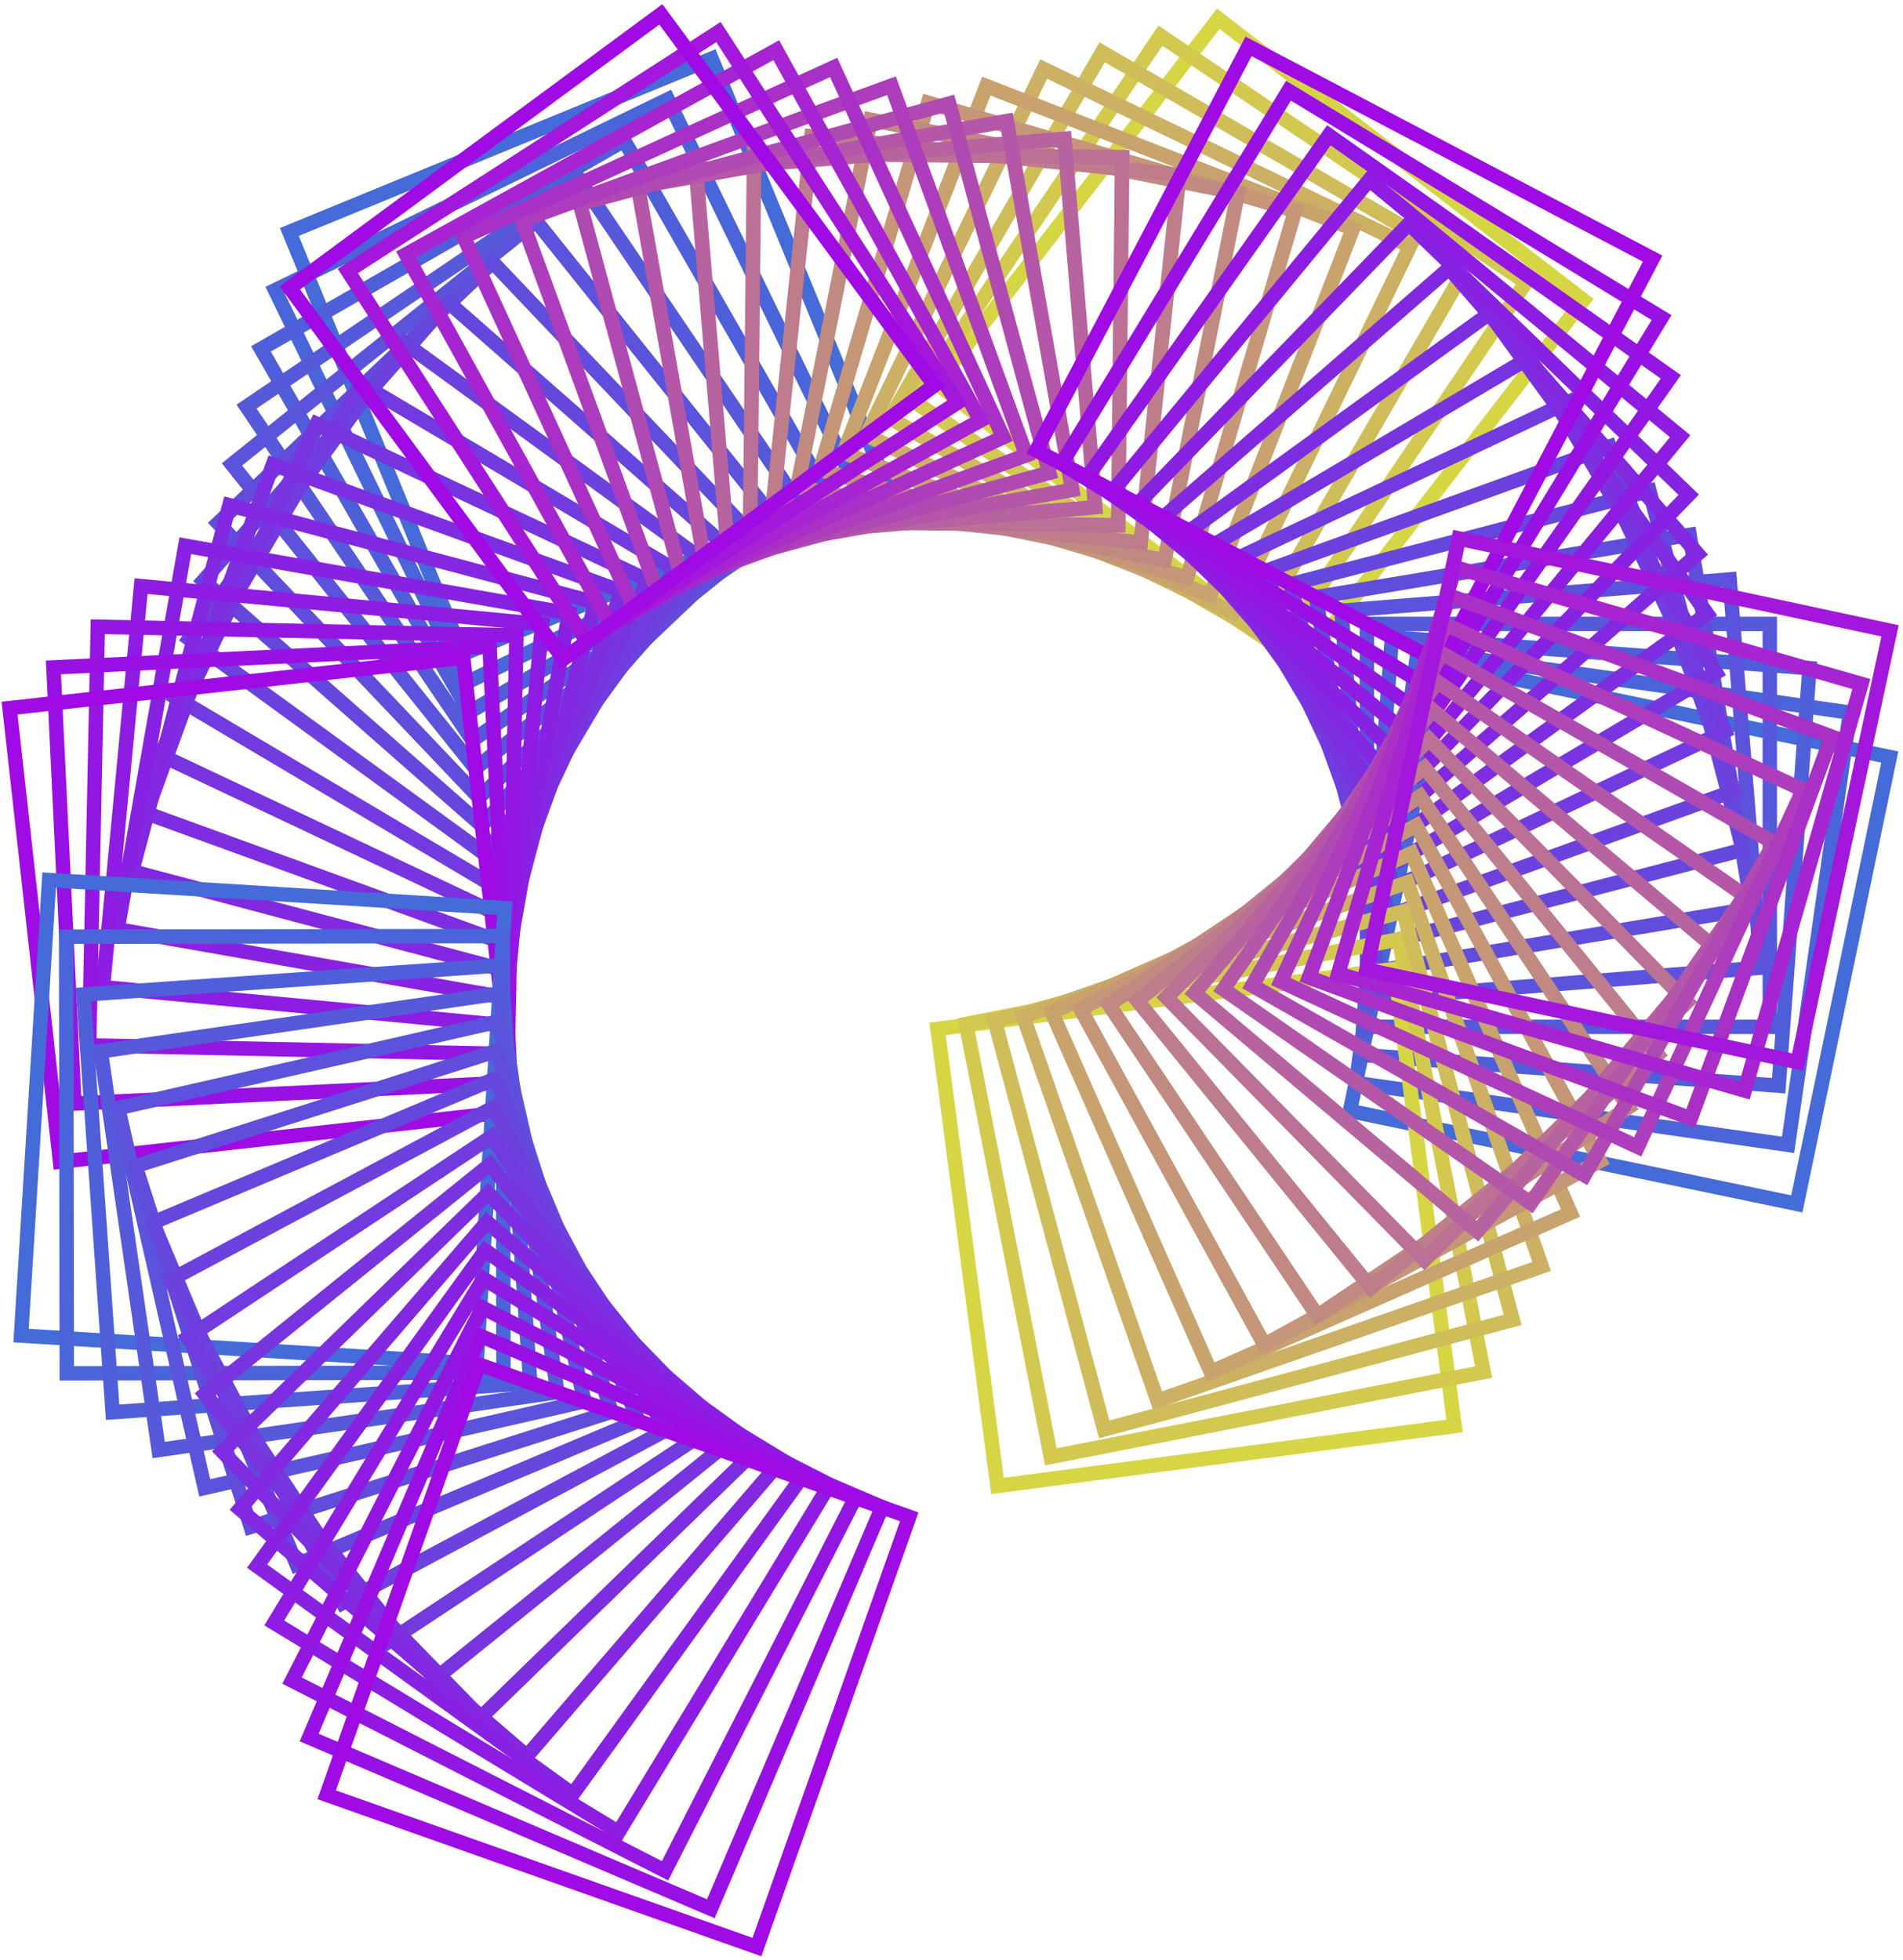 <svg width="398" height="410" viewBox="0 0 398 410" fill="none" xmlns="http://www.w3.org/2000/svg">
<path d="M148.827 12.267L60.519 48.52L96.773 136.828L185.081 100.575L148.827 12.267Z" stroke="#446BD8" stroke-width="3.02" stroke-miterlimit="10"/>
<path d="M139.665 20.78L57.531 60.698L97.448 142.832L179.582 102.914L139.665 20.78Z" stroke="#4A65D9" stroke-width="3.02" stroke-miterlimit="10"/>
<path d="M130.541 29.398L54.581 72.971L98.154 148.931L174.114 105.357L130.541 29.398Z" stroke="#4F5FDA" stroke-width="3.02" stroke-miterlimit="10"/>
<path d="M121.335 37.806L51.562 85.046L98.802 154.818L168.574 107.578L121.335 37.806Z" stroke="#5559DA" stroke-width="3.02" stroke-miterlimit="10"/>
<path d="M112.103 46.22L48.511 97.13L99.421 160.722L163.013 109.812L112.103 46.22Z" stroke="#5B53DB" stroke-width="3.02" stroke-miterlimit="10"/>
<path d="M103.036 54.843L45.617 109.407L100.182 166.826L157.601 112.261L103.036 54.843Z" stroke="#604DDC" stroke-width="3.02" stroke-miterlimit="10"/>
<path d="M93.762 63.216L42.532 121.448L100.764 172.679L151.994 114.447L93.762 63.216Z" stroke="#6647DD" stroke-width="3.02" stroke-miterlimit="10"/>
<path d="M84.602 71.718L39.547 133.617L101.446 178.672L146.501 116.773L84.602 71.718Z" stroke="#6C41DE" stroke-width="3.02" stroke-miterlimit="10"/>
<path d="M75.511 80.263L36.632 145.821L102.19 184.7L141.069 119.142L75.511 80.263Z" stroke="#723BDF" stroke-width="3.02" stroke-miterlimit="10"/>
<path d="M66.235 88.669L33.541 157.897L102.769 190.591L135.463 121.363L66.235 88.669Z" stroke="#7734DF" stroke-width="3.02" stroke-miterlimit="10"/>
<path d="M57.078 97.168L30.564 170.055L103.451 196.569L129.965 123.682L57.078 97.168Z" stroke="#7D2EE0" stroke-width="3.02" stroke-miterlimit="10"/>
<path d="M47.976 105.671L27.635 182.225L104.189 202.566L124.529 126.012L47.976 105.671Z" stroke="#8328E1" stroke-width="3.02" stroke-miterlimit="10"/>
<path d="M38.756 114.141L24.596 194.361L104.816 208.52L118.976 128.3L38.756 114.141Z" stroke="#8822E2" stroke-width="3.02" stroke-miterlimit="10"/>
<path d="M29.502 122.591L21.528 206.473L105.41 214.446L113.383 130.564L29.502 122.591Z" stroke="#8E1CE3" stroke-width="3.02" stroke-miterlimit="10"/>
<path d="M20.45 131.089L18.647 218.641L106.198 220.444L108.002 132.893L20.45 131.089Z" stroke="#9416E3" stroke-width="3.02" stroke-miterlimit="10"/>
<path d="M102.389 135.213L11.175 139.594L15.556 230.809L106.771 226.427L102.389 135.213Z" stroke="#9910E4" stroke-width="3.02" stroke-miterlimit="10"/>
<path d="M96.874 137.547L2 148.105L12.558 242.98L107.432 232.422L96.874 137.547Z" stroke="#9F0AE5" stroke-width="3.02" stroke-miterlimit="10"/>
<path d="M254.797 3.919L195.933 80.273L272.287 139.137L331.151 62.783L254.797 3.919Z" stroke="#D6D645" stroke-width="3.05" stroke-miterlimit="10"/>
<path d="M242.695 7.459L191.08 83.894L267.515 135.509L319.13 59.074L242.695 7.459Z" stroke="#D3C94F" stroke-width="3.05" stroke-miterlimit="10"/>
<path d="M230.502 10.934L186.149 87.448L262.663 131.802L307.016 55.288L230.502 10.934Z" stroke="#CFBD59" stroke-width="3.05" stroke-miterlimit="10"/>
<path d="M218.283 14.425L181.191 91.016L257.783 128.107L294.874 51.516L218.283 14.425Z" stroke="#CCB063" stroke-width="3.05" stroke-miterlimit="10"/>
<path d="M206.284 18.007L176.439 94.673L253.105 124.517L282.95 47.852L206.284 18.007Z" stroke="#C8A36D" stroke-width="3.05" stroke-miterlimit="10"/>
<path d="M194.114 21.5L171.526 98.246L248.272 120.833L270.859 44.088L194.114 21.5Z" stroke="#C59677" stroke-width="3.05" stroke-miterlimit="10"/>
<path d="M182.079 25.035L166.742 101.859L243.566 117.196L258.903 40.372L182.079 25.035Z" stroke="#C18A81" stroke-width="3.05" stroke-miterlimit="10"/>
<path d="M169.736 28.525L161.667 105.423L238.565 113.492L246.634 36.594L169.736 28.525Z" stroke="#BE7D8B" stroke-width="3.05" stroke-miterlimit="10"/>
<path d="M157.716 32.06L156.896 109.035L233.872 109.855L234.692 32.879L157.716 32.06Z" stroke="#BB7095" stroke-width="3.05" stroke-miterlimit="10"/>
<path d="M222.612 29.036L145.56 35.48L152.004 112.531L229.055 106.087L222.612 29.036Z" stroke="#B7639F" stroke-width="3.05" stroke-miterlimit="10"/>
<path d="M210.556 25.327L133.423 39.025L147.121 116.158L224.254 102.46L210.556 25.327Z" stroke="#B457A9" stroke-width="3.05" stroke-miterlimit="10"/>
<path d="M198.507 21.677L121.298 42.625L142.246 119.834L219.455 98.885L198.507 21.677Z" stroke="#B04AB3" stroke-width="3.05" stroke-miterlimit="10"/>
<path d="M186.443 17.924L109.159 46.129L137.365 123.413L214.648 95.207L186.443 17.924Z" stroke="#AD3DBD" stroke-width="3.05" stroke-miterlimit="10"/>
<path d="M174.349 14.097L96.992 49.563L132.458 126.92L209.815 91.454L174.349 14.097Z" stroke="#A930C7" stroke-width="3.05" stroke-miterlimit="10"/>
<path d="M162.352 10.493L84.911 53.207L127.625 130.648L205.066 87.934L162.352 10.493Z" stroke="#A624D1" stroke-width="3.05" stroke-miterlimit="10"/>
<path d="M150.264 6.697L72.747 56.672L122.722 134.189L200.239 84.213L150.264 6.697Z" stroke="#A217DB" stroke-width="3.05" stroke-miterlimit="10"/>
<path d="M138.212 3L60.622 60.225L117.847 137.815L195.437 80.59L138.212 3Z" stroke="#9F0AE5" stroke-width="3.05" stroke-miterlimit="10"/>
<path d="M301.778 138.897L282.338 232.357L375.798 251.797L395.237 158.337L301.778 138.897Z" stroke="#446BD8" stroke-width="3.02" stroke-miterlimit="10"/>
<path d="M296.512 136.106L283.566 226.503L373.964 239.449L386.91 149.052L296.512 136.106Z" stroke="#4A65D9" stroke-width="3.02" stroke-miterlimit="10"/>
<path d="M291.113 133.307L284.669 220.64L372.002 227.084L378.446 139.751L291.113 133.307Z" stroke="#4F5FDA" stroke-width="3.02" stroke-miterlimit="10"/>
<path d="M370.145 130.499H285.885V214.759H370.145V130.499Z" stroke="#5559DA" stroke-width="3.02" stroke-miterlimit="10"/>
<path d="M361.744 121.187L280.547 127.734L287.095 208.931L368.291 202.384L361.744 121.187Z" stroke="#5B53DB" stroke-width="3.02" stroke-miterlimit="10"/>
<path d="M353.361 111.862L275.233 124.908L288.279 203.036L366.407 189.99L353.361 111.862Z" stroke="#604DDC" stroke-width="3.02" stroke-miterlimit="10"/>
<path d="M344.979 102.666L269.92 122.204L289.457 197.263L364.516 177.725L344.979 102.666Z" stroke="#6647DD" stroke-width="3.02" stroke-miterlimit="10"/>
<path d="M336.629 93.406L264.631 119.44L290.666 191.437L362.663 165.403L336.629 93.406Z" stroke="#6C41DE" stroke-width="3.02" stroke-miterlimit="10"/>
<path d="M328.204 83.998L259.277 116.535L291.815 185.461L360.741 152.924L328.204 83.998Z" stroke="#723BDF" stroke-width="3.02" stroke-miterlimit="10"/>
<path d="M319.869 74.819L254.004 113.849L293.034 179.713L358.898 140.684L319.869 74.819Z" stroke="#7734DF" stroke-width="3.02" stroke-miterlimit="10"/>
<path d="M311.519 65.561L248.724 111.084L294.247 173.879L357.042 128.356L311.519 65.561Z" stroke="#7D2EE0" stroke-width="3.02" stroke-miterlimit="10"/>
<path d="M303.05 56.135L243.324 108.164L295.353 167.89L355.079 115.861L303.05 56.135Z" stroke="#8328E1" stroke-width="3.02" stroke-miterlimit="10"/>
<path d="M294.644 46.82L237.986 105.348L296.514 162.007L353.172 103.478L294.644 46.82Z" stroke="#8822E2" stroke-width="3.02" stroke-miterlimit="10"/>
<path d="M286.371 37.642L232.775 102.659L297.792 156.255L351.388 91.238L286.371 37.642Z" stroke="#8E1CE3" stroke-width="3.02" stroke-miterlimit="10"/>
<path d="M277.92 28.293L227.391 99.815L298.914 150.343L349.442 78.821L277.92 28.293Z" stroke="#9416E3" stroke-width="3.02" stroke-miterlimit="10"/>
<path d="M269.478 18.967L222.022 96.988L300.043 144.444L347.499 66.423L269.478 18.967Z" stroke="#9910E4" stroke-width="3.02" stroke-miterlimit="10"/>
<path d="M261.123 9.702L216.734 94.214L301.246 138.603L345.635 54.091L261.123 9.702Z" stroke="#9F0AE5" stroke-width="3.02" stroke-miterlimit="10"/>
<path d="M291.676 202.662L196.084 215.196L208.618 310.787L304.21 298.253L291.676 202.662Z" stroke="#D6D645" stroke-width="3.05" stroke-miterlimit="10"/>
<path d="M292.564 196.458L202.053 214.183L219.778 304.694L310.288 286.969L292.564 196.458Z" stroke="#D3C94F" stroke-width="3.05" stroke-miterlimit="10"/>
<path d="M293.472 190.63L208.045 213.52L230.935 298.947L316.362 276.057L293.472 190.63Z" stroke="#CFBD59" stroke-width="3.05" stroke-miterlimit="10"/>
<path d="M294.357 184.544L214.02 212.614L242.091 292.951L322.428 264.881L294.357 184.544Z" stroke="#CCB063" stroke-width="3.05" stroke-miterlimit="10"/>
<path d="M295.219 178.448L219.969 211.7L253.221 286.951L328.471 253.699L295.219 178.448Z" stroke="#C8A36D" stroke-width="3.05" stroke-miterlimit="10"/>
<path d="M296.186 172.661L226.014 211.079L264.432 281.251L334.603 242.833L296.186 172.661Z" stroke="#C59677" stroke-width="3.05" stroke-miterlimit="10"/>
<path d="M297.007 166.517L231.923 210.12L275.526 275.204L340.61 231.601L297.007 166.517Z" stroke="#C18A81" stroke-width="3.05" stroke-miterlimit="10"/>
<path d="M297.914 160.559L237.918 209.334L286.693 269.329L346.688 220.555L297.914 160.559Z" stroke="#BE7D8B" stroke-width="3.05" stroke-miterlimit="10"/>
<path d="M298.882 154.662L243.966 208.608L297.913 263.524L352.828 209.577L298.882 154.662Z" stroke="#BB7095" stroke-width="3.05" stroke-miterlimit="10"/>
<path d="M299.683 148.565L249.859 207.692L308.985 257.516L358.809 198.39L299.683 148.565Z" stroke="#B7639F" stroke-width="3.05" stroke-miterlimit="10"/>
<path d="M300.605 142.592L255.862 206.898L320.167 251.641L364.911 187.336L300.605 142.592Z" stroke="#B457A9" stroke-width="3.05" stroke-miterlimit="10"/>
<path d="M301.574 136.655L261.913 206.131L331.39 245.792L371.051 176.315L301.574 136.655Z" stroke="#B04AB3" stroke-width="3.05" stroke-miterlimit="10"/>
<path d="M302.438 130.639L267.864 205.292L342.517 239.866L377.091 165.213L302.438 130.639Z" stroke="#AD3DBD" stroke-width="3.05" stroke-miterlimit="10"/>
<path d="M303.249 124.599L273.766 204.429L353.596 233.912L383.078 154.082L303.249 124.599Z" stroke="#A930C7" stroke-width="3.05" stroke-miterlimit="10"/>
<path d="M304.285 118.66L279.878 203.666L364.884 228.073L389.291 143.067L304.285 118.66Z" stroke="#A624D1" stroke-width="3.05" stroke-miterlimit="10"/>
<path d="M305.104 112.625L285.786 202.809L375.971 222.126L395.288 131.942L305.104 112.625Z" stroke="#A217DB" stroke-width="3.05" stroke-miterlimit="10"/>
<path d="M10.28 184.057L4.402 279.336L99.681 285.214L105.559 189.935L10.28 184.057Z" stroke="#446BD8" stroke-width="3.02" stroke-miterlimit="10"/>
<path d="M105.158 195.787L13.838 195.915L13.966 287.235L105.286 287.107L105.158 195.787Z" stroke="#4A65D9" stroke-width="3.02" stroke-miterlimit="10"/>
<path d="M104.802 201.904L17.445 208.012L23.553 295.369L110.91 289.26L104.802 201.904Z" stroke="#4F5FDA" stroke-width="3.02" stroke-miterlimit="10"/>
<path d="M104.469 207.786L21.083 219.891L33.189 303.277L116.575 291.172L104.469 207.786Z" stroke="#5559DA" stroke-width="3.02" stroke-miterlimit="10"/>
<path d="M104.137 213.664L24.714 231.766L42.816 311.19L122.239 293.087L104.137 213.664Z" stroke="#5B53DB" stroke-width="3.02" stroke-miterlimit="10"/>
<path d="M103.818 219.811L28.357 243.894L52.44 319.354L127.9 295.272L103.818 219.811Z" stroke="#604DDC" stroke-width="3.02" stroke-miterlimit="10"/>
<path d="M103.453 225.645L31.964 255.725L62.045 327.215L133.534 297.134L103.453 225.645Z" stroke="#6647DD" stroke-width="3.02" stroke-miterlimit="10"/>
<path d="M103.128 231.643L35.599 267.715L71.672 335.244L139.201 299.172L103.128 231.643Z" stroke="#6C41DE" stroke-width="3.02" stroke-miterlimit="10"/>
<path d="M102.823 237.704L39.257 279.761L81.314 343.327L144.88 301.27L102.823 237.704Z" stroke="#723BDF" stroke-width="3.02" stroke-miterlimit="10"/>
<path d="M102.456 243.569L42.857 291.625L90.913 351.225L150.512 303.168L102.456 243.569Z" stroke="#7734DF" stroke-width="3.02" stroke-miterlimit="10"/>
<path d="M102.12 249.559L46.488 303.602L100.531 359.234L156.163 305.191L102.12 249.559Z" stroke="#7D2EE0" stroke-width="3.02" stroke-miterlimit="10"/>
<path d="M101.837 255.584L50.163 315.617L110.197 367.291L161.871 307.257L101.837 255.584Z" stroke="#8328E1" stroke-width="3.02" stroke-miterlimit="10"/>
<path d="M101.483 261.526L53.774 327.554L119.802 375.262L167.51 309.234L101.483 261.526Z" stroke="#8822E2" stroke-width="3.02" stroke-miterlimit="10"/>
<path d="M101.094 267.427L57.357 339.447L129.377 383.184L173.114 311.164L101.094 267.427Z" stroke="#8E1CE3" stroke-width="3.02" stroke-miterlimit="10"/>
<path d="M100.861 273.486L61.077 351.497L139.089 391.28L178.872 313.269L100.861 273.486Z" stroke="#9416E3" stroke-width="3.02" stroke-miterlimit="10"/>
<path d="M100.474 279.404L64.66 363.408L148.665 399.222L184.478 315.217L100.474 279.404Z" stroke="#9910E4" stroke-width="3.02" stroke-miterlimit="10"/>
<path d="M100.169 285.396L68.32 375.386L158.31 407.235L190.159 317.245L100.169 285.396Z" stroke="#9F0AE5" stroke-width="3.02" stroke-miterlimit="10"/>
</svg>
